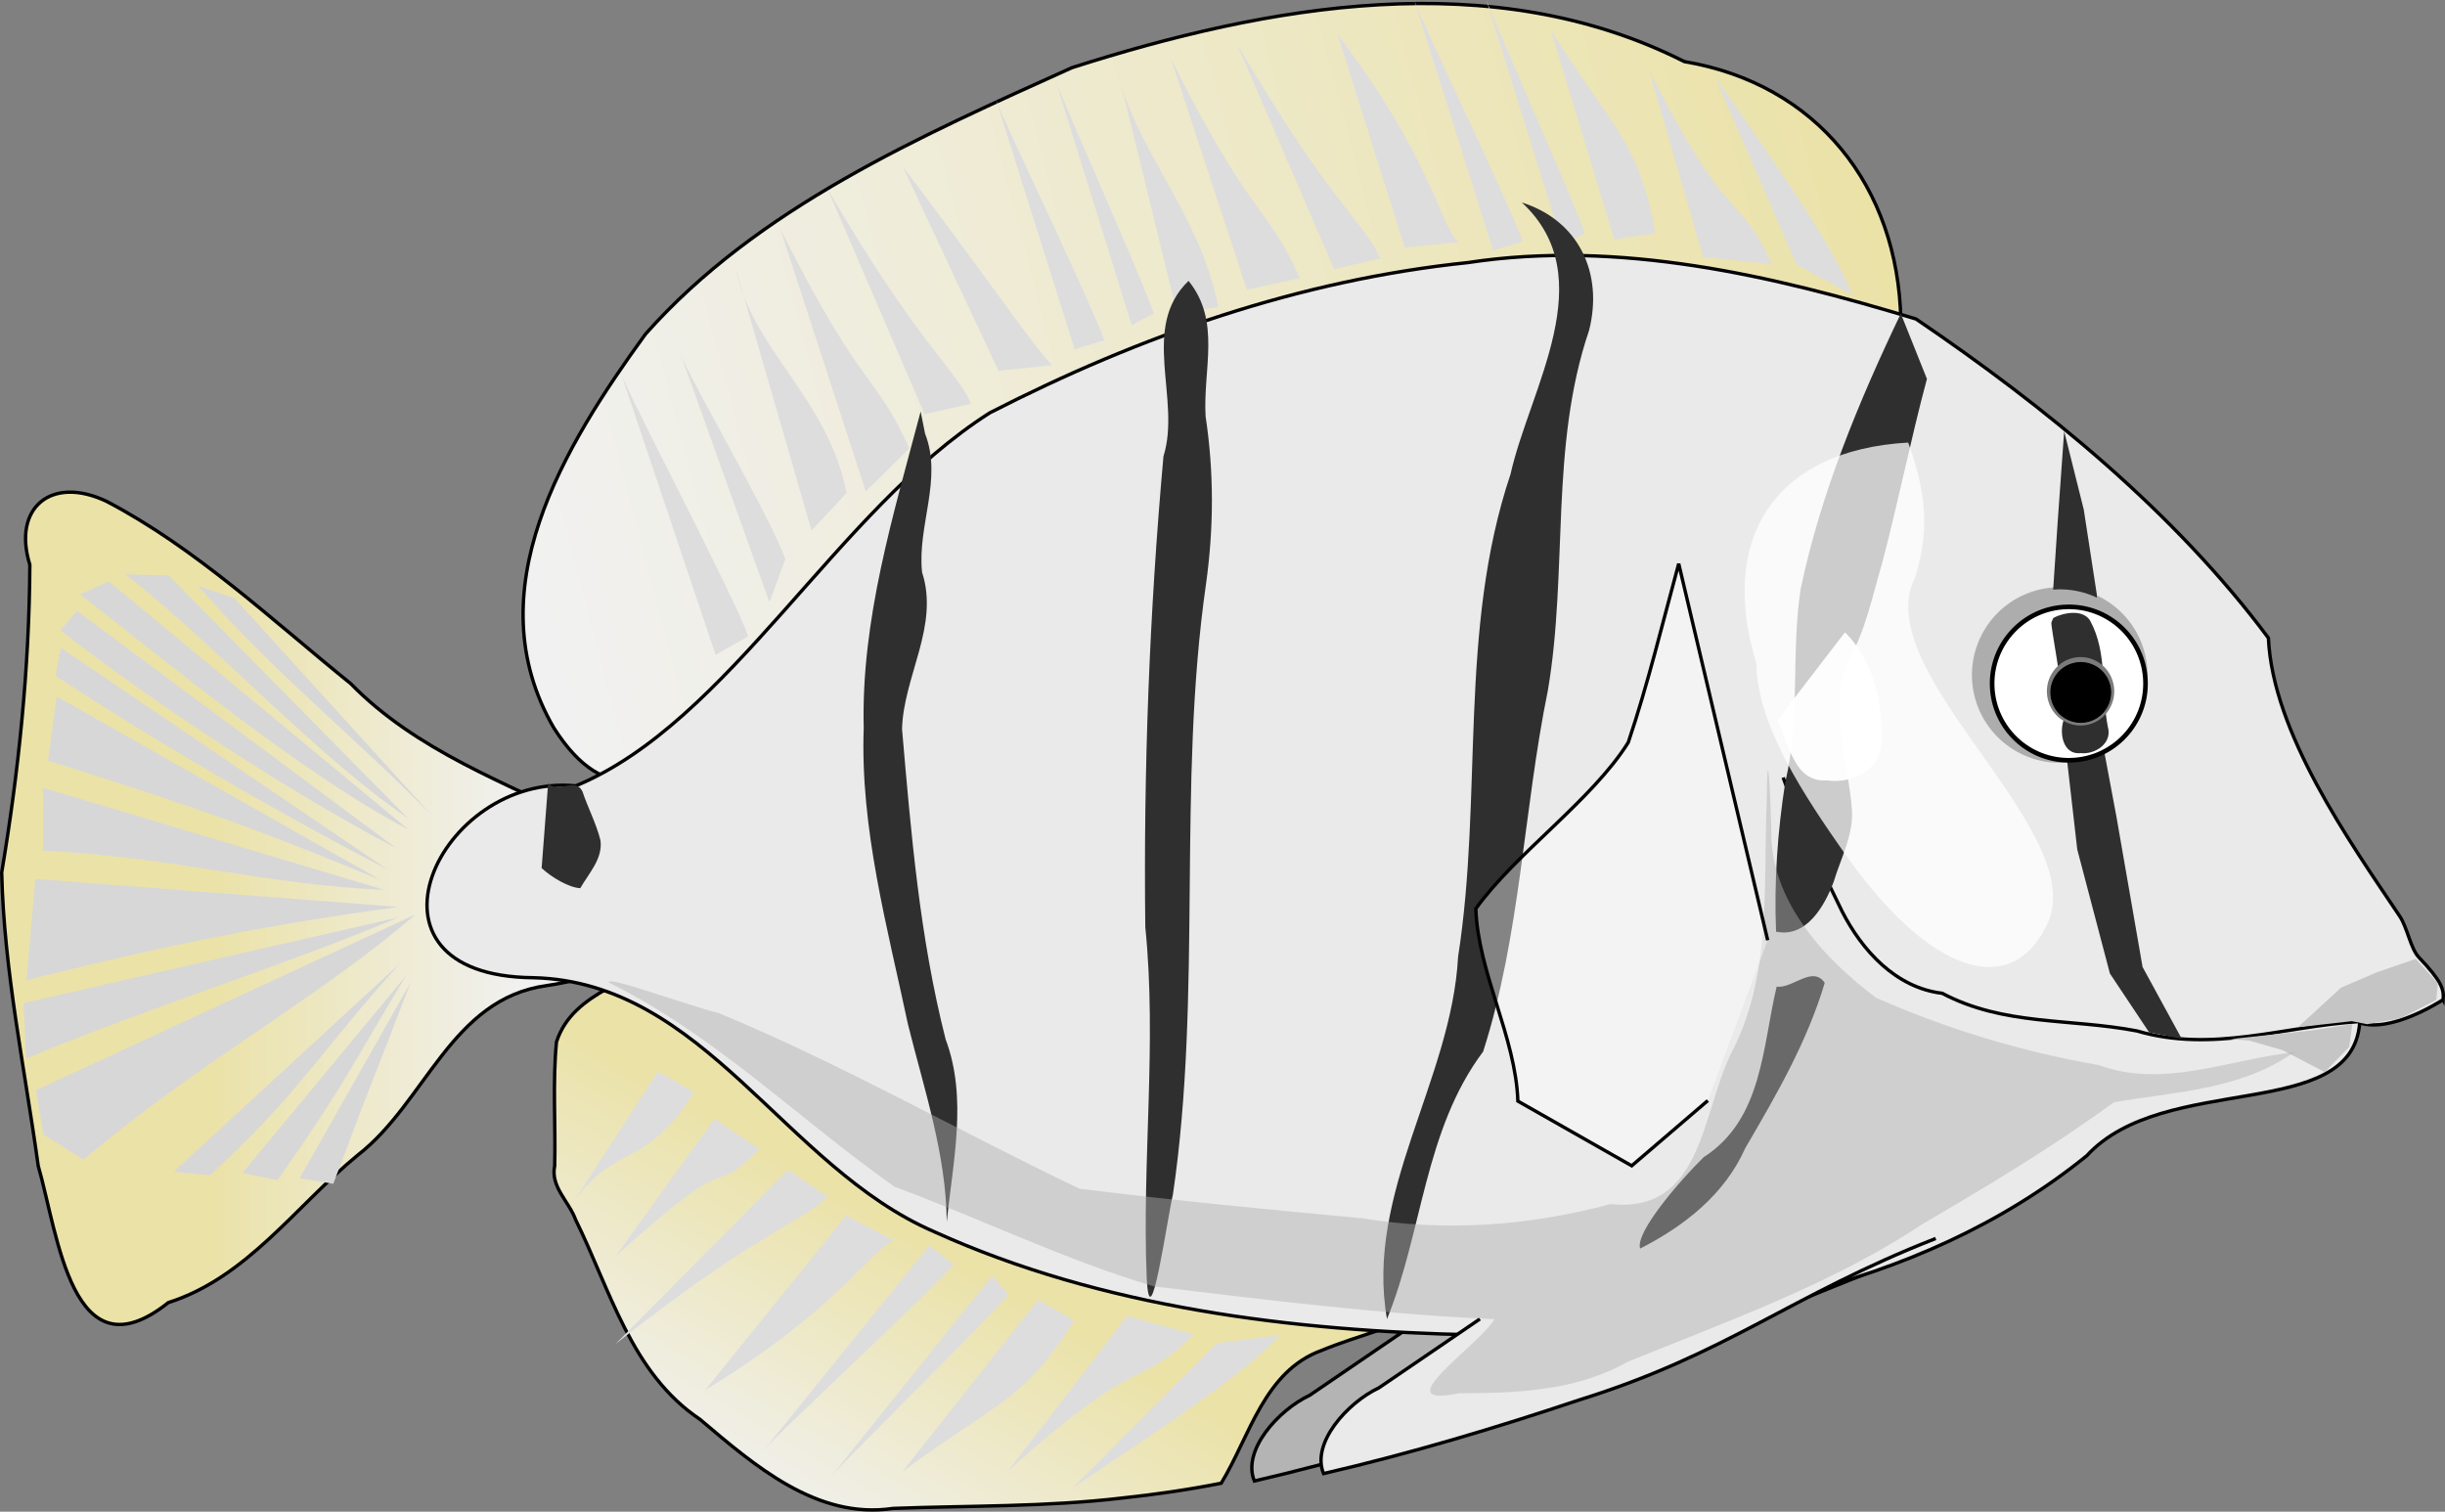 <?xml version="1.0" encoding="UTF-8" standalone="no"?>
<!-- Created with Inkscape (http://www.inkscape.org/) -->

<svg
   width="230.494mm"
   height="142.506mm"
   viewBox="0 0 230.494 142.506"
   version="1.1"
   id="svg6261"
   xml:space="preserve"
   xmlns:xlink="http://www.w3.org/1999/xlink"
   xmlns="http://www.w3.org/2000/svg"
   xmlns:svg="http://www.w3.org/2000/svg"><rect x="0" y="0" width="230.494" height="142.506" fill="#808080" stroke="none"/><defs
     id="defs6258"><linearGradient
       id="linearGradient117947"><stop
         style="stop-color:#eaeaea;stop-opacity:1;"
         offset="0.23"
         id="stop117943" /><stop
         style="stop-color:#eaeaea;stop-opacity:0.848;"
         offset="1"
         id="stop117945" /></linearGradient><linearGradient
       id="linearGradient108456"><stop
         style="stop-color:#ebe2a8;stop-opacity:1;"
         offset="0"
         id="stop108452" /><stop
         style="stop-color:#f1f1f1;stop-opacity:1;"
         offset="1"
         id="stop108454" /></linearGradient><linearGradient
       xlink:href="#linearGradient108456"
       id="linearGradient128281"
       gradientUnits="userSpaceOnUse"
       x1="346.301"
       y1="71.648"
       x2="247.439"
       y2="97.588"
       gradientTransform="matrix(1.28,0,0,1.28,-59.573,-24.155)" /><linearGradient
       xlink:href="#linearGradient108456"
       id="linearGradient128283"
       gradientUnits="userSpaceOnUse"
       x1="279.139"
       y1="149.464"
       x2="267.356"
       y2="169.383"
       gradientTransform="matrix(1.28,0,0,1.28,-59.573,-24.155)" /><linearGradient
       xlink:href="#linearGradient117947"
       id="linearGradient128285"
       gradientUnits="userSpaceOnUse"
       x1="173.711"
       y1="111.331"
       x2="83.181"
       y2="119.294"
       gradientTransform="matrix(1.28,0,0,1.28,-59.573,-24.155)" /><linearGradient
       xlink:href="#linearGradient108456"
       id="linearGradient128287"
       gradientUnits="userSpaceOnUse"
       x1="224.482"
       y1="123.062"
       x2="247.439"
       y2="123.064"
       gradientTransform="matrix(1.28,0,0,1.28,-59.573,-24.155)" /></defs><g
     id="layer1"
     transform="translate(-207.601,-48.234)"><path
       style="font-variation-settings:normal;opacity:1;vector-effect:none;fill:url(#linearGradient128287);fill-opacity:1;stroke:#000000;stroke-width:0.32;stroke-linecap:butt;stroke-linejoin:miter;stroke-miterlimit:4;stroke-dasharray:none;stroke-dashoffset:0;stroke-opacity:0.986;-inkscape-stroke:none;stop-color:#000000;stop-opacity:1"
       d="m 262.973,125.842 c -7.756,-3.827 -16.124,-6.838 -22.311,-13.162 -7.418,-5.993 -14.586,-12.773 -23.014,-17.182 -5.18,-2.465 -8.906,0.568 -7.234,5.975 -0.048,9.732 -1.045,19.432 -2.653,29.01 0.213,9.291 2.178,18.471 3.443,27.662 1.873,6.476 3.172,20.13 12.262,12.887 7.465,-2.378 12.036,-9.137 17.871,-13.912 6.416,-4.971 8.788,-14.735 17.801,-15.973 4.793,-0.691 12.091,-2.972 6.896,-8.757 -1.313,-2.057 -2.314,-4.243 -3.062,-6.547 z"
       id="path18814" /><path
       style="font-variation-settings:normal;opacity:1;fill:url(#linearGradient128281);fill-opacity:1;stroke:#000000;stroke-width:0.32;stroke-linecap:butt;stroke-linejoin:miter;stroke-miterlimit:4;stroke-dasharray:none;stroke-dashoffset:0;stroke-opacity:0.986;stop-color:#000000;stop-opacity:1"
       d="m 386.793,78.409 c -0.253,-12.586 -7.903,-22.267 -20.408,-24.369 -18.12,-9.159 -39.264,-5.323 -57.726,0.573 -14.334,6.473 -29.657,13.209 -40.219,25.132 -7.617,10.509 -16.111,24.204 -8.626,37.112 9.901,15.519 19.915,-9.906 30.392,-13.729 13.981,-11.05 31.424,-15.605 48.753,-18.01 14.787,-4.846 30.708,-2.173 45.629,-5.363 z"
       id="path18802" /><path
       style="font-variation-settings:normal;opacity:1;vector-effect:none;fill:#b4b4b4;fill-opacity:1;stroke:#000000;stroke-width:0.32;stroke-linecap:butt;stroke-linejoin:miter;stroke-miterlimit:4;stroke-dasharray:none;stroke-dashoffset:0;stroke-opacity:0.986;-inkscape-stroke:none;stop-color:#000000;stop-opacity:1"
       d="m 391.105,165.267 c -13.681,5.36 -27.152,11.283 -41.199,15.655 -7.911,2.656 -15.928,5.046 -24.052,6.929 -1.187,-2.869 2.237,-6.681 5.224,-8.089 3.171,-2.162 6.343,-4.324 9.514,-6.487 12.696,-2.094 25.542,-3 38.327,-4.352 4.062,-1.219 8.124,-2.437 12.186,-3.656 z"
       id="path18818" /><path
       style="font-variation-settings:normal;opacity:1;vector-effect:none;fill:url(#linearGradient128283);fill-opacity:1;stroke:#000000;stroke-width:0.32;stroke-linecap:butt;stroke-linejoin:miter;stroke-miterlimit:4;stroke-dasharray:none;stroke-dashoffset:0;stroke-opacity:0.986;-inkscape-stroke:none;stop-color:#000000;stop-opacity:1"
       d="m 270.981,137.546 c -3.31,3.349 -9.334,3.982 -10.921,8.921 -0.369,3.86 -0.07,7.781 -0.167,11.666 -0.415,1.987 1.344,3.346 1.973,5.087 3.261,6.61 5.242,14.475 11.722,18.815 5.089,4.31 11.021,9.483 18.209,8.397 7.169,-0.266 14.401,-0.129 21.554,-0.974 3.143,-0.333 6.275,-0.787 9.376,-1.399 2.69,-4.421 4.06,-10.563 9.459,-12.517 3.462,-1.43 7.223,-2.235 10.525,-4.05 1.442,-2.59 -4.394,-2.293 -5.992,-3.562 -11.982,-4.272 -24.203,-7.962 -35.943,-12.858 -9.931,-5.842 -19.863,-11.684 -29.794,-17.526 z"
       id="path18816" /><path
       style="font-variation-settings:normal;opacity:1;vector-effect:none;fill:url(#linearGradient128285);fill-opacity:1;stroke:#000000;stroke-width:0.32;stroke-linecap:butt;stroke-linejoin:miter;stroke-miterlimit:4;stroke-dasharray:none;stroke-dashoffset:0;stroke-opacity:0.986;-inkscape-stroke:none;stop-color:#000000;stop-opacity:1"
       d="m 437.922,142.474 c 0.079,-1.011 -0.154,-1.744 -2.297,-4 -0.774,-0.815 -1.079,-2.793 -1.792,-3.857 -4.745,-7.077 -11.972,-17.246 -12.386,-26.24 -8.849,-11.884 -21.046,-21.816 -33.218,-30.07 -13.522,-4.117 -28.053,-7.479 -42.234,-5.32 -15.888,1.651 -30.917,6.901 -45.073,14.16 -14.479,9.189 -24.518,29.141 -39.041,35.172 -12.881,-1.259 -21.878,17.93 -3.995,18.086 16.151,0.402 23.667,17.856 37.794,23.949 15.785,7.156 33.813,9.38 51.06,9.722 20.192,-0.819 41.402,-3.784 57.589,-16.895 7.323,-7.961 24.994,-3.04 25.726,-12.518 2.892,0.935 7.337,-1.854 7.867,-2.19 z"
       id="path18739" /><circle
       style="font-variation-settings:normal;display:inline;fill:#adadad;fill-opacity:1;stroke:none;stroke-width:0.499;stroke-linecap:butt;stroke-linejoin:miter;stroke-miterlimit:4;stroke-dasharray:none;stroke-dashoffset:0;stroke-opacity:1;stop-color:#000000"
       id="path1089-1-8-56-9-1-2-2-5"
       cx="366.543"
       cy="198.958"
       r="8.277"
       transform="rotate(-12.934)" /><path
       style="font-variation-settings:normal;opacity:1;vector-effect:none;fill:none;fill-opacity:0.637;stroke:#000000;stroke-width:0.32;stroke-linecap:butt;stroke-linejoin:miter;stroke-miterlimit:4;stroke-dasharray:none;stroke-dashoffset:0;stroke-opacity:0.986;-inkscape-stroke:none;stop-color:#000000;stop-opacity:1"
       d="m 429.961,144.541 c -7.188,0.469 -13.778,2.968 -20.919,0.878 -6.365,-1.206 -12.542,-0.475 -18.352,-3.549 -4.362,-0.515 -7.566,-4.039 -9.453,-7.761 -2.002,-4.114 -4.046,-8.244 -5.533,-12.578"
       id="path18829" /><path
       style="font-variation-settings:normal;opacity:1;vector-effect:none;fill:#2f2f2f;fill-opacity:1;stroke:none;stroke-width:0.199;stroke-linecap:butt;stroke-linejoin:miter;stroke-miterlimit:4;stroke-dasharray:none;stroke-dashoffset:0;stroke-opacity:1;-inkscape-stroke:none;stop-color:#000000;stop-opacity:1"
       d="m 402.193,88.881 -0.616,8.624 -0.616,9.24 2.464,21.561 3.08,11.704 3.696,5.544 3.08,0.616 -3.696,-6.776 -2.464,-14.168 -1.848,-9.856 V 104.281 l -1.232,-8.008 z"
       id="path18850" /><path
       style="font-variation-settings:normal;opacity:1;vector-effect:none;fill:#2f2f2f;fill-opacity:1;stroke:none;stroke-width:0.199;stroke-linecap:butt;stroke-linejoin:miter;stroke-miterlimit:4;stroke-dasharray:none;stroke-dashoffset:0;stroke-opacity:1;-inkscape-stroke:none;stop-color:#000000;stop-opacity:1"
       d="m 386.793,77.793 c -3.972,8.314 -7.542,16.916 -9.441,25.962 -0.921,6.03 -0.022,12.221 -1.447,18.196 -0.731,4.662 -1.068,9.395 -0.872,14.113 2.874,0.602 4.583,-2.446 5.432,-4.702 0.663,-2.221 1.887,-4.434 1.719,-6.792 -0.325,-4.637 -2.317,-9.495 -0.352,-14.02 1.639,-2.834 2.274,-6.115 3.201,-9.233 1.523,-5.759 2.675,-11.61 4.223,-17.363 -0.821,-2.053 -1.643,-4.107 -2.464,-6.16 z"
       id="path18862" /><g
       id="g50782-3-5-9-2-9-3"
       transform="matrix(2.079,0.552,-0.552,2.079,837.094,-93.542)"
       style="fill:#dddddd;fill-opacity:1"><path
         style="font-variation-settings:normal;display:inline;opacity:1;vector-effect:none;fill:#dddddd;fill-opacity:1;stroke:none;stroke-width:0.173;stroke-linecap:butt;stroke-linejoin:miter;stroke-miterlimit:4;stroke-dasharray:none;stroke-dashoffset:0;stroke-opacity:1;-inkscape-stroke:none;stop-color:#000000;stop-opacity:1"
         d="m -195.304,123.204 c 5.272,5.976 5.119,4.058 7.393,6.864 l -2.992,0.466 z"
         id="path7914-8-6-4-0-3-1-3-5-3-2-5-3-4-3-0" /><path
         style="font-variation-settings:normal;display:inline;opacity:1;vector-effect:none;fill:#dddddd;fill-opacity:1;stroke:none;stroke-width:0.173;stroke-linecap:butt;stroke-linejoin:miter;stroke-miterlimit:4;stroke-dasharray:none;stroke-dashoffset:0;stroke-opacity:1;-inkscape-stroke:none;stop-color:#000000;stop-opacity:1"
         d="m -192.409,122.785 c 6.387,5.363 7.257,6.405 8.255,7.677 l -2.707,-0.654 z"
         id="path7914-8-6-4-0-3-1-3-5-3-2-5-0-2-7-7-6" /><path
         style="font-variation-settings:normal;display:inline;opacity:1;vector-effect:none;fill:#dddddd;fill-opacity:1;stroke:none;stroke-width:0.173;stroke-linecap:butt;stroke-linejoin:miter;stroke-miterlimit:4;stroke-dasharray:none;stroke-dashoffset:0;stroke-opacity:1;-inkscape-stroke:none;stop-color:#000000;stop-opacity:1"
         d="m -199.905,122.636 c 3.793,3.537 4.917,3.646 6.723,7.437 l -1.681,0.716 z"
         id="path7914-8-6-4-0-3-1-3-5-4-8-4-6-6-50-1-3" /><path
         style="font-variation-settings:normal;display:inline;opacity:1;vector-effect:none;fill:#dddddd;fill-opacity:1;stroke:none;stroke-width:0.173;stroke-linecap:butt;stroke-linejoin:miter;stroke-miterlimit:4;stroke-dasharray:none;stroke-dashoffset:0;stroke-opacity:1;-inkscape-stroke:none;stop-color:#000000;stop-opacity:1"
         d="m -202.986,122.066 c 0.628,0.923 5.661,7.136 6.816,8.799 l -0.812,0.748 z"
         id="path7914-8-6-4-0-3-1-3-5-4-7-18-6-0-8-9-0-44-2-4" /><path
         style="font-variation-settings:normal;display:inline;opacity:1;vector-effect:none;fill:#dddddd;fill-opacity:1;stroke:none;stroke-width:0.173;stroke-linecap:butt;stroke-linejoin:miter;stroke-miterlimit:4;stroke-dasharray:none;stroke-dashoffset:0;stroke-opacity:1;-inkscape-stroke:none;stop-color:#000000;stop-opacity:1"
         d="m -206.022,122.916 c 0.628,0.923 6.151,7.326 7.306,8.989 l -1.152,0.715 z"
         id="path7914-8-6-4-0-3-1-3-5-4-7-18-7-8-0-5-27-6-8" /></g><path
       style="font-variation-settings:normal;opacity:1;vector-effect:none;fill:#2f2f2f;fill-opacity:1;stroke:none;stroke-width:0.199;stroke-linecap:butt;stroke-linejoin:miter;stroke-miterlimit:4;stroke-dasharray:none;stroke-dashoffset:0;stroke-opacity:1;-inkscape-stroke:none;stop-color:#000000;stop-opacity:1"
       d="m 351.064,67.32 c 7.632,7.056 0.743,17.531 -1.063,25.615 -4.942,14.708 -2.579,30.363 -4.943,45.489 -0.628,11.679 -8.804,22.286 -6.702,34.153 3.363,-8.214 3.503,-17.797 9.062,-25.207 3.531,-10.994 3.794,-22.747 6.101,-34.035 1.924,-11.306 0.157,-22.976 3.888,-33.958 1.359,-5.369 -0.951,-10.353 -6.345,-12.057 z"
       id="path18864" /><g
       id="g50782-3-5-9-2"
       transform="matrix(2.079,0.552,-0.552,2.079,797.648,-84.228)"
       style="fill:#dddddd;fill-opacity:1"><path
         style="font-variation-settings:normal;display:inline;opacity:1;vector-effect:none;fill:#dddddd;fill-opacity:1;stroke:none;stroke-width:0.173;stroke-linecap:butt;stroke-linejoin:miter;stroke-miterlimit:4;stroke-dasharray:none;stroke-dashoffset:0;stroke-opacity:1;-inkscape-stroke:none;stop-color:#000000;stop-opacity:1"
         d="m -199.072,119.215 c 5.272,5.976 5.668,5.053 7.942,7.858 l -2.115,1.089 z"
         id="path7914-8-6-4-0-3-1-3-5-3-2-5-3-4" /><path
         style="font-variation-settings:normal;display:inline;opacity:1;vector-effect:none;fill:#dddddd;fill-opacity:1;stroke:none;stroke-width:0.173;stroke-linecap:butt;stroke-linejoin:miter;stroke-miterlimit:4;stroke-dasharray:none;stroke-dashoffset:0;stroke-opacity:1;-inkscape-stroke:none;stop-color:#000000;stop-opacity:1"
         d="m -196.424,117.863 c 5.588,5.575 7.488,6.201 8.486,7.473 l -1.848,0.971 z"
         id="path7914-8-6-4-0-3-1-3-5-3-2-5-0-2-7" /><path
         style="font-variation-settings:normal;display:inline;fill:#dddddd;fill-opacity:1;stroke:none;stroke-width:0.173;stroke-linecap:butt;stroke-linejoin:miter;stroke-miterlimit:4;stroke-dasharray:none;stroke-dashoffset:0;stroke-opacity:1;stop-color:#000000"
         d="m -192.292,116.306 c 5.5,4.303 6.361,6.792 7.467,7.46 l -2.208,0.836 z"
         id="path7914-8-6-4-0-3-1-3-5-3-2-5-0-1-6-9" /><path
         style="font-variation-settings:normal;display:inline;opacity:1;vector-effect:none;fill:#dddddd;fill-opacity:1;stroke:none;stroke-width:0.173;stroke-linecap:butt;stroke-linejoin:miter;stroke-miterlimit:4;stroke-dasharray:none;stroke-dashoffset:0;stroke-opacity:1;-inkscape-stroke:none;stop-color:#000000;stop-opacity:1"
         d="m -201.277,120.149 c 1.583,3.268 5.208,5.28 7.014,9.07 l -1.681,0.716 z"
         id="path7914-8-6-4-0-3-1-3-5-4-8-4-6-6-50" /><path
         style="font-variation-settings:normal;display:inline;opacity:1;vector-effect:none;fill:#dddddd;fill-opacity:1;stroke:none;stroke-width:0.173;stroke-linecap:butt;stroke-linejoin:miter;stroke-miterlimit:4;stroke-dasharray:none;stroke-dashoffset:0;stroke-opacity:1;-inkscape-stroke:none;stop-color:#000000;stop-opacity:1"
         d="m -203.73,121.408 c 0.628,0.923 5.661,7.136 6.816,8.799 l -0.812,0.748 z"
         id="path7914-8-6-4-0-3-1-3-5-4-7-18-6-0-8-9-0-44" /><path
         style="font-variation-settings:normal;display:inline;opacity:1;vector-effect:none;fill:#dddddd;fill-opacity:1;stroke:none;stroke-width:0.173;stroke-linecap:butt;stroke-linejoin:miter;stroke-miterlimit:4;stroke-dasharray:none;stroke-dashoffset:0;stroke-opacity:1;-inkscape-stroke:none;stop-color:#000000;stop-opacity:1"
         d="m -206.022,122.916 c 0.628,0.923 6.151,7.326 7.306,8.989 l -1.152,0.715 z"
         id="path7914-8-6-4-0-3-1-3-5-4-7-18-7-8-0-5-27" /></g><g
       id="g50782-3-5-9-2-9"
       transform="matrix(2.079,0.552,-0.552,2.079,759.348,-73.214)"
       style="fill:#dddddd;fill-opacity:1"><path
         style="font-variation-settings:normal;display:inline;opacity:1;vector-effect:none;fill:#dddddd;fill-opacity:1;stroke:none;stroke-width:0.173;stroke-linecap:butt;stroke-linejoin:miter;stroke-miterlimit:4;stroke-dasharray:none;stroke-dashoffset:0;stroke-opacity:1;-inkscape-stroke:none;stop-color:#000000;stop-opacity:1"
         d="m -197.805,121.302 c 5.272,5.976 5.668,5.053 7.942,7.858 l -1.362,2.314 z"
         id="path7914-8-6-4-0-3-1-3-5-3-2-5-3-4-3" /><path
         style="font-variation-settings:normal;display:inline;opacity:1;vector-effect:none;fill:#dddddd;fill-opacity:1;stroke:none;stroke-width:0.173;stroke-linecap:butt;stroke-linejoin:miter;stroke-miterlimit:4;stroke-dasharray:none;stroke-dashoffset:0;stroke-opacity:1;-inkscape-stroke:none;stop-color:#000000;stop-opacity:1"
         d="m -196.239,119.097 c 5.588,5.575 7.488,6.201 8.486,7.473 l -1.848,0.971 z"
         id="path7914-8-6-4-0-3-1-3-5-3-2-5-0-2-7-7" /><path
         style="font-variation-settings:normal;display:inline;fill:#dddddd;fill-opacity:1;stroke:none;stroke-width:0.173;stroke-linecap:butt;stroke-linejoin:miter;stroke-miterlimit:4;stroke-dasharray:none;stroke-dashoffset:0;stroke-opacity:1;stop-color:#000000"
         d="m -193.314,117.29 c 5.5,4.303 7.453,6.074 8.559,6.742 l -2.208,0.836 z"
         id="path7914-8-6-4-0-3-1-3-5-3-2-5-0-1-6-9-0" /><path
         style="font-variation-settings:normal;display:inline;opacity:1;vector-effect:none;fill:#dddddd;fill-opacity:1;stroke:none;stroke-width:0.173;stroke-linecap:butt;stroke-linejoin:miter;stroke-miterlimit:4;stroke-dasharray:none;stroke-dashoffset:0;stroke-opacity:1;-inkscape-stroke:none;stop-color:#000000;stop-opacity:1"
         d="m -199.258,123.462 c 1.583,3.268 5.43,4.508 7.236,8.298 l -1.061,1.977 z"
         id="path7914-8-6-4-0-3-1-3-5-4-8-4-6-6-50-1" /><path
         style="font-variation-settings:normal;display:inline;opacity:1;vector-effect:none;fill:#dddddd;fill-opacity:1;stroke:none;stroke-width:0.173;stroke-linecap:butt;stroke-linejoin:miter;stroke-miterlimit:4;stroke-dasharray:none;stroke-dashoffset:0;stroke-opacity:1;-inkscape-stroke:none;stop-color:#000000;stop-opacity:1"
         d="m -200.631,127.713 c 0.628,0.923 5.609,5.867 6.764,7.529 l -0.193,2.009 z"
         id="path7914-8-6-4-0-3-1-3-5-4-7-18-6-0-8-9-0-44-2" /><path
         style="font-variation-settings:normal;display:inline;opacity:1;vector-effect:none;fill:#dddddd;fill-opacity:1;stroke:none;stroke-width:0.173;stroke-linecap:butt;stroke-linejoin:miter;stroke-miterlimit:4;stroke-dasharray:none;stroke-dashoffset:0;stroke-opacity:1;-inkscape-stroke:none;stop-color:#000000;stop-opacity:1"
         d="m -202.923,129.221 c 0.628,0.923 7.198,8.047 8.352,9.709 l -1.179,1.15 z"
         id="path7914-8-6-4-0-3-1-3-5-4-7-18-7-8-0-5-27-6" /></g><path
       style="font-variation-settings:normal;opacity:1;vector-effect:none;fill:#2f2f2f;fill-opacity:1;stroke:none;stroke-width:0.199;stroke-linecap:butt;stroke-linejoin:miter;stroke-miterlimit:4;stroke-dasharray:none;stroke-dashoffset:0;stroke-opacity:1;-inkscape-stroke:none;stop-color:#000000;stop-opacity:1"
       d="m 319.647,74.712 c -4.594,4.421 -0.673,11.153 -2.365,16.542 -1.327,14.735 -1.885,29.566 -1.713,44.362 1.116,11.02 -0.328,22.088 0.135,33.099 0.304,6.163 1.926,-5.612 2.472,-7.883 2.796,-19.052 0.383,-38.443 3.113,-57.517 0.744,-5.286 0.761,-10.571 -0.034,-15.827 -0.265,-4.429 1.482,-8.965 -1.609,-12.775 z"
       id="path18866" /><path
       style="font-variation-settings:normal;opacity:1;vector-effect:none;fill:#2f2f2f;fill-opacity:1;stroke:none;stroke-width:0.199;stroke-linecap:butt;stroke-linejoin:miter;stroke-miterlimit:4;stroke-dasharray:none;stroke-dashoffset:0;stroke-opacity:1;-inkscape-stroke:none;stop-color:#000000;stop-opacity:1"
       d="m 294.39,87.033 c -2.578,9.764 -5.621,19.615 -5.365,29.825 -0.342,9.486 2.221,18.734 4.169,27.933 1.526,6.135 3.598,12.242 3.661,18.628 0.57,-5.703 1.977,-11.644 -0.11,-17.217 -2.437,-9.568 -3.263,-19.447 -4.108,-29.247 0.145,-4.99 3.533,-9.714 1.89,-14.769 -0.474,-4.368 1.958,-8.79 0.282,-13.07 -0.139,-0.695 -0.278,-1.389 -0.417,-2.084 z"
       id="path18868" /><path
       style="font-variation-settings:normal;opacity:1;vector-effect:none;fill:#2f2f2f;fill-opacity:1;stroke:none;stroke-width:0.199;stroke-linecap:butt;stroke-linejoin:miter;stroke-miterlimit:4;stroke-dasharray:none;stroke-dashoffset:0;stroke-opacity:1;-inkscape-stroke:none;stop-color:#000000;stop-opacity:1"
       d="m 375.089,141.242 c -1.362,5.724 -1.32,12.51 -6.882,16.081 -2.203,2.167 -6.479,7.086 -5.989,8.614 4.149,-2.108 7.977,-5.105 9.905,-9.457 2.914,-4.975 5.84,-10.028 7.497,-15.585 -1.132,-1.701 -3.083,0.585 -4.532,0.347 z"
       id="path18870" /><path
       style="font-variation-settings:normal;opacity:1;vector-effect:none;fill:#2f2f2f;fill-opacity:1;stroke:none;stroke-width:0.199;stroke-linecap:butt;stroke-linejoin:miter;stroke-miterlimit:4;stroke-dasharray:none;stroke-dashoffset:0;stroke-opacity:1;-inkscape-stroke:none;stop-color:#000000;stop-opacity:1"
       d="m 259.277,122.059 c -0.205,2.669 -0.411,5.339 -0.616,8.008 0.946,0.89 2.594,1.852 3.644,1.896 0.801,-1.405 2.151,-2.79 1.9,-4.527 -0.401,-1.583 -1.178,-3.046 -1.697,-4.592 -0.667,-1.393 -2.362,0.269 -3.232,-0.786 z"
       id="path18903" /><circle
       style="font-variation-settings:normal;display:inline;fill:#adadad;fill-opacity:1;stroke:none;stroke-width:0.485;stroke-linecap:butt;stroke-linejoin:miter;stroke-miterlimit:4;stroke-dasharray:none;stroke-dashoffset:0;stroke-opacity:1;stop-color:#000000"
       id="path1089-1-8-56-9-1-2-2-5-7-6"
       cx="366.585"
       cy="198.948"
       r="8.054"
       transform="rotate(-12.934)" /><circle
       style="font-variation-settings:normal;display:inline;fill:#ffffff;fill-opacity:1;stroke:#000000;stroke-width:0.436;stroke-linecap:butt;stroke-linejoin:miter;stroke-miterlimit:4;stroke-dasharray:none;stroke-dashoffset:0;stroke-opacity:1;stop-color:#000000"
       id="path1089-2-1-3-1-0-7-4-1-7"
       cx="398.879"
       cy="125.314"
       r="7.231"
       transform="rotate(-1.807)" /><path
       style="font-variation-settings:normal;fill:#2f2f2f;fill-opacity:1;stroke:none;stroke-width:0.124;stroke-linecap:butt;stroke-linejoin:miter;stroke-miterlimit:4;stroke-dasharray:none;stroke-dashoffset:0;stroke-opacity:1;stop-color:#000000"
       d="m 400.994,106.897 c -0.114,0.267 1.111,6.111 1.154,9.21 -0.435,1.23 -0.079,3.306 1.609,3.126 1.356,0.142 2.976,-0.921 2.564,-2.432 -0.676,-3.334 0.009,-6.977 -1.689,-10.072 -0.888,-1.389 -3.405,-0.376 -3.481,-0.2 z"
       id="path124399-7" /><ellipse
       style="font-variation-settings:normal;display:inline;fill:#7b7b7b;fill-opacity:1;stroke:none;stroke-width:0.11px;stroke-linecap:butt;stroke-linejoin:miter;stroke-miterlimit:4;stroke-dasharray:none;stroke-dashoffset:0;stroke-opacity:1;stop-color:#000000"
       id="path1089-7-0-0-8-0-2-5-4-8-6-2"
       cx="368.848"
       cy="202.187"
       transform="matrix(0.974,-0.227,0.22,0.975,0,0)"
       rx="3.179"
       ry="3.226" /><circle
       style="font-variation-settings:normal;display:inline;fill:#000000;fill-opacity:1;stroke:#000000;stroke-width:0.097px;stroke-linecap:butt;stroke-linejoin:miter;stroke-miterlimit:4;stroke-dasharray:none;stroke-dashoffset:0;stroke-opacity:1;stop-color:#000000"
       id="path1089-7-0-0-8-0-2-5-4-8-4"
       cx="368.106"
       cy="201.004"
       r="2.818"
       transform="rotate(-12.934)" /><path
       style="font-variation-settings:normal;opacity:1;vector-effect:none;fill:#c5c5c5;fill-opacity:1;stroke:none;stroke-width:0.073;stroke-linecap:butt;stroke-linejoin:miter;stroke-miterlimit:4;stroke-dasharray:none;stroke-dashoffset:0;stroke-opacity:1;-inkscape-stroke:none;stop-color:#000000;stop-opacity:1"
       d="m 435.332,138.628 -3.711,1.285 -3.334,1.433 -4.059,3.727 5.074,-0.573 1.45,0.287 3.189,-0.573 3.334,-1.72 0.145,-1.577 z"
       id="path134156-7" /><path
       style="font-variation-settings:normal;opacity:1;vector-effect:none;fill:#c5c5c5;fill-opacity:1;stroke:none;stroke-width:0.075;stroke-linecap:butt;stroke-linejoin:miter;stroke-miterlimit:4;stroke-dasharray:none;stroke-dashoffset:0;stroke-opacity:1;-inkscape-stroke:none;stop-color:#000000;stop-opacity:1"
       d="m 426.763,149.299 -4.001,-2.075 -3.112,-0.889 -1.778,-0.148 7.631,-0.815 3.853,-0.593 -0.296,2.149 z"
       id="path134168-9" /><path
       style="font-variation-settings:normal;vector-effect:none;fill:#eaeaea;fill-opacity:1;stroke:#000000;stroke-width:0.32;stroke-linecap:butt;stroke-linejoin:miter;stroke-miterlimit:4;stroke-dasharray:none;stroke-dashoffset:0;stroke-opacity:0.986;-inkscape-stroke:none;stop-color:#000000"
       d="m 390.083,164.986 c -13.681,5.36 -19.608,10.864 -33.655,15.236 -7.911,2.656 -15.928,5.046 -24.052,6.929 -1.187,-2.869 2.237,-6.681 5.224,-8.089 3.171,-2.162 6.343,-4.324 9.514,-6.487"
       id="path18818-6" /><path
       style="font-variation-settings:normal;opacity:1;vector-effect:none;fill:#afafaf;fill-opacity:0.451;stroke:none;stroke-width:0.184;stroke-linecap:butt;stroke-linejoin:miter;stroke-miterlimit:4;stroke-dasharray:none;stroke-dashoffset:0;stroke-opacity:1;-inkscape-stroke:none;stop-color:#000000;stop-opacity:1"
       d="m 424.065,147.404 c -6.198,0.642 -12.475,3.503 -18.621,1.233 -7.231,-1.259 -14.301,-3.389 -20.976,-6.341 -4.971,-3.71 -10.04,-9.253 -9.881,-15.84 -0.069,-3.03 -0.369,-9.359 -0.439,-2.589 -0.332,8.069 0.522,16.435 -3.428,23.811 -2.766,5.883 -2.738,14.947 -11.282,14.065 -7.649,2.051 -15.562,2.627 -23.386,1.343 -8.906,-0.829 -17.811,-1.686 -26.688,-2.794 -11.367,-5.415 -22.355,-11.732 -33.978,-16.543 -2.883,-0.707 -10.938,-3.682 -10.359,-2.87 9.988,4.934 17.883,12.875 26.901,19.227 8.176,3.035 16.109,6.928 24.448,9.395 10.677,1.291 21.365,2.617 32.116,3.095 -1.539,2.542 -10.477,8.443 -3.331,6.981 5.449,-0.014 10.986,-0.207 15.85,-2.948 9.499,-3.877 19.253,-7.312 27.857,-13.019 6.142,-3.593 12.26,-7.257 18.007,-11.463 5.649,-0.977 11.623,-1.155 16.563,-4.429 z"
       id="path134135" /><path
       style="font-variation-settings:normal;display:inline;opacity:1;vector-effect:none;fill:#d7d7d7;fill-opacity:1;stroke:none;stroke-width:0.373;stroke-linecap:butt;stroke-linejoin:miter;stroke-miterlimit:4;stroke-dasharray:none;stroke-dashoffset:0;stroke-opacity:1;-inkscape-stroke:none;stop-color:#000000;stop-opacity:1"
       d="m 243.511,131.209 c -10.569,-4.34 -15.744,-6.362 -31.382,-11.271 l 0.814,-6.047 z"
       id="path7914-8-6-4-6-5-1-6-3" /><path
       style="font-variation-settings:normal;display:inline;opacity:1;vector-effect:none;fill:#d7d7d7;fill-opacity:1;stroke:none;stroke-width:0.373;stroke-linecap:butt;stroke-linejoin:miter;stroke-miterlimit:4;stroke-dasharray:none;stroke-dashoffset:0;stroke-opacity:1;-inkscape-stroke:none;stop-color:#000000;stop-opacity:1"
       d="m 243.812,132.117 c -11.027,-0.437 -19.413,-3.045 -32.161,-3.691 l 0.015,-5.926 z"
       id="path7914-8-6-4-0-3-1-3-9-3" /><path
       style="font-variation-settings:normal;display:inline;opacity:1;vector-effect:none;fill:#d7d7d7;fill-opacity:1;stroke:none;stroke-width:0.373;stroke-linecap:butt;stroke-linejoin:miter;stroke-miterlimit:4;stroke-dasharray:none;stroke-dashoffset:0;stroke-opacity:1;-inkscape-stroke:none;stop-color:#000000;stop-opacity:1"
       d="m 245.15,134.72 c -10.539,4.477 -22.858,8.242 -35.075,13.284 l -0.249,-5.208 z"
       id="path7914-8-6-4-9-2-9-6-5-63" /><path
       style="font-variation-settings:normal;display:inline;opacity:1;vector-effect:none;fill:#d7d7d7;fill-opacity:1;stroke:none;stroke-width:0.373;stroke-linecap:butt;stroke-linejoin:miter;stroke-miterlimit:4;stroke-dasharray:none;stroke-dashoffset:0;stroke-opacity:1;-inkscape-stroke:none;stop-color:#000000;stop-opacity:1"
       d="m 246.766,134.439 c -9.336,8.069 -20.434,13.904 -31.284,23.115 l -3.777,-2.356 -0.722,-4.185 z"
       id="path7914-8-6-4-0-8-8-2-3-9-3" /><path
       style="font-variation-settings:normal;display:inline;opacity:1;vector-effect:none;fill:#d7d7d7;fill-opacity:1;stroke:none;stroke-width:0.373;stroke-linecap:butt;stroke-linejoin:miter;stroke-miterlimit:4;stroke-dasharray:none;stroke-dashoffset:0;stroke-opacity:1;-inkscape-stroke:none;stop-color:#000000;stop-opacity:1"
       d="m 245.177,133.731 c -11.531,1.564 -21.354,3.442 -35.086,6.913 l 0.842,-9.553 z"
       id="path7914-8-6-4-0-2-4-3-0-8-4" /><path
       style="font-variation-settings:normal;display:inline;opacity:1;vector-effect:none;fill:#d7d7d7;fill-opacity:1;stroke:none;stroke-width:0.373;stroke-linecap:butt;stroke-linejoin:miter;stroke-miterlimit:4;stroke-dasharray:none;stroke-dashoffset:0;stroke-opacity:1;-inkscape-stroke:none;stop-color:#000000;stop-opacity:1"
       d="m 246.079,125.393 c -8.618,-5.867 -18.287,-16.481 -26.647,-23.016 l 4.057,0.097 z"
       id="path7914-8-6-5-0-8-3-3-7-4" /><path
       style="font-variation-settings:normal;display:inline;opacity:1;vector-effect:none;fill:#d7d7d7;fill-opacity:1;stroke:none;stroke-width:0.373;stroke-linecap:butt;stroke-linejoin:miter;stroke-miterlimit:4;stroke-dasharray:none;stroke-dashoffset:0;stroke-opacity:1;-inkscape-stroke:none;stop-color:#000000;stop-opacity:1"
       d="m 246.118,126.446 c -9.642,-5.003 -22.029,-15.195 -30.968,-22.182 l 2.727,-1.214 z"
       id="path7914-8-6-5-0-7-9-9-6-5-8" /><path
       style="font-variation-settings:normal;display:inline;opacity:1;vector-effect:none;fill:#d7d7d7;fill-opacity:1;stroke:none;stroke-width:0.373;stroke-linecap:butt;stroke-linejoin:miter;stroke-miterlimit:4;stroke-dasharray:none;stroke-dashoffset:0;stroke-opacity:1;-inkscape-stroke:none;stop-color:#000000;stop-opacity:1"
       d="m 244.968,128.197 c -9.642,-5.003 -22.735,-13.563 -31.674,-20.551 l 1.552,-1.833 z"
       id="path7914-8-6-5-0-7-6-0-1-1-5-6" /><path
       style="font-variation-settings:normal;display:inline;opacity:1;vector-effect:none;fill:#d7d7d7;fill-opacity:1;stroke:none;stroke-width:0.373;stroke-linecap:butt;stroke-linejoin:miter;stroke-miterlimit:4;stroke-dasharray:none;stroke-dashoffset:0;stroke-opacity:1;-inkscape-stroke:none;stop-color:#000000;stop-opacity:1"
       d="m 244.176,130.232 c -9.642,-5.003 -21.124,-11.569 -31.333,-18.291 l 0.497,-2.637 z"
       id="path7914-8-6-5-0-7-6-8-0-5-7-1-2" /><path
       style="font-variation-settings:normal;display:inline;opacity:1;vector-effect:none;fill:#d7d7d7;fill-opacity:1;stroke:none;stroke-width:0.373;stroke-linecap:butt;stroke-linejoin:miter;stroke-miterlimit:4;stroke-dasharray:none;stroke-dashoffset:0;stroke-opacity:1;-inkscape-stroke:none;stop-color:#000000;stop-opacity:1"
       d="m 248.292,125.084 c -7.744,-7.835 -14.635,-13.201 -22.04,-21.633 l 3.46,1.187 z"
       id="path7914-8-6-5-1-2-1-9-7" /><path
       style="font-variation-settings:normal;display:inline;opacity:1;vector-effect:none;fill:#d7d7d7;fill-opacity:1;stroke:none;stroke-width:0.373;stroke-linecap:butt;stroke-linejoin:miter;stroke-miterlimit:4;stroke-dasharray:none;stroke-dashoffset:0;stroke-opacity:1;-inkscape-stroke:none;stop-color:#000000;stop-opacity:1"
       d="m 245.382,138.977 c -7.177,7.867 -9.59,12.381 -17.973,20.05 l -3.426,-0.328 z"
       id="path7914-8-0-9-2-4-9-2-6-2-9-8-88-4-3-3-4" /><path
       style="font-variation-settings:normal;display:inline;opacity:1;vector-effect:none;fill:#d7d7d7;fill-opacity:1;stroke:none;stroke-width:0.373;stroke-linecap:butt;stroke-linejoin:miter;stroke-miterlimit:4;stroke-dasharray:none;stroke-dashoffset:0;stroke-opacity:1;-inkscape-stroke:none;stop-color:#000000;stop-opacity:1"
       d="m 245.877,140.217 c -5.108,8.423 -5.705,10.173 -12.114,19.283 l -3.312,-0.688 z"
       id="path7914-8-0-9-2-4-9-2-6-2-9-8-8-72-0-8-4-4" /><path
       style="font-variation-settings:normal;display:inline;opacity:1;vector-effect:none;fill:#d7d7d7;fill-opacity:1;stroke:none;stroke-width:0.373;stroke-linecap:butt;stroke-linejoin:miter;stroke-miterlimit:4;stroke-dasharray:none;stroke-dashoffset:0;stroke-opacity:1;-inkscape-stroke:none;stop-color:#000000;stop-opacity:1"
       d="m 246.286,140.892 c -3.772,9.91 -3.339,8.424 -7.263,18.939 l -3.178,-0.522 z"
       id="path7914-8-0-9-2-4-9-2-6-2-9-8-8-7-4-9-8-9-39" /><path
       style="font-variation-settings:normal;opacity:1;vector-effect:none;fill:#ffffff;fill-opacity:0.407;stroke:#000000;stroke-width:0.32;stroke-linecap:butt;stroke-linejoin:miter;stroke-miterlimit:4;stroke-dasharray:none;stroke-dashoffset:0;stroke-opacity:0.986;-inkscape-stroke:none;stop-color:#000000;stop-opacity:1"
       d="m 374.243,136.872 -8.387,-35.495 c -1.536,5.628 -2.893,11.319 -4.758,16.849 -3.381,5.417 -10.653,10.482 -14.369,15.671 0.204,6.047 3.761,12.093 3.965,18.14 3.577,2.032 7.154,4.064 10.731,6.096 l 7.176,-6.147"
       id="path9836-3" /><g
       id="g50782-3-5-9-2-9-3-4"
       transform="matrix(2.137,0.246,0.246,-2.137,689.709,498.209)"
       style="fill:#dddddd;fill-opacity:1"><path
         style="font-variation-settings:normal;display:inline;opacity:1;vector-effect:none;fill:#dddddd;fill-opacity:1;stroke:none;stroke-width:0.173;stroke-linecap:butt;stroke-linejoin:miter;stroke-miterlimit:4;stroke-dasharray:none;stroke-dashoffset:0;stroke-opacity:1;-inkscape-stroke:none;stop-color:#000000;stop-opacity:1"
         d="m -195.304,123.204 c 5.272,5.976 5.119,4.058 7.393,6.864 l -2.992,0.466 z"
         id="path7914-8-6-4-0-3-1-3-5-3-2-5-3-4-3-0-2" /><path
         style="font-variation-settings:normal;display:inline;opacity:1;vector-effect:none;fill:#dddddd;fill-opacity:1;stroke:none;stroke-width:0.173;stroke-linecap:butt;stroke-linejoin:miter;stroke-miterlimit:4;stroke-dasharray:none;stroke-dashoffset:0;stroke-opacity:1;-inkscape-stroke:none;stop-color:#000000;stop-opacity:1"
         d="m -192.409,122.785 c 6.387,5.363 7.257,6.405 8.255,7.677 l -2.707,-0.654 z"
         id="path7914-8-6-4-0-3-1-3-5-3-2-5-0-2-7-7-6-3" /><path
         style="font-variation-settings:normal;display:inline;opacity:1;vector-effect:none;fill:#dddddd;fill-opacity:1;stroke:none;stroke-width:0.173;stroke-linecap:butt;stroke-linejoin:miter;stroke-miterlimit:4;stroke-dasharray:none;stroke-dashoffset:0;stroke-opacity:1;-inkscape-stroke:none;stop-color:#000000;stop-opacity:1"
         d="m -199.905,122.636 c 3.793,3.537 4.917,3.646 6.723,7.437 l -1.681,0.716 z"
         id="path7914-8-6-4-0-3-1-3-5-4-8-4-6-6-50-1-3-8" /><path
         style="font-variation-settings:normal;display:inline;opacity:1;vector-effect:none;fill:#dddddd;fill-opacity:1;stroke:none;stroke-width:0.173;stroke-linecap:butt;stroke-linejoin:miter;stroke-miterlimit:4;stroke-dasharray:none;stroke-dashoffset:0;stroke-opacity:1;-inkscape-stroke:none;stop-color:#000000;stop-opacity:1"
         d="m -202.986,122.066 c 0.628,0.923 5.661,7.136 6.816,8.799 l -0.812,0.748 z"
         id="path7914-8-6-4-0-3-1-3-5-4-7-18-6-0-8-9-0-44-2-4-0" /><path
         style="font-variation-settings:normal;display:inline;opacity:1;vector-effect:none;fill:#dddddd;fill-opacity:1;stroke:none;stroke-width:0.173;stroke-linecap:butt;stroke-linejoin:miter;stroke-miterlimit:4;stroke-dasharray:none;stroke-dashoffset:0;stroke-opacity:1;-inkscape-stroke:none;stop-color:#000000;stop-opacity:1"
         d="m -206.022,122.916 c 0.628,0.923 6.151,7.326 7.306,8.989 l -1.152,0.715 z"
         id="path7914-8-6-4-0-3-1-3-5-4-7-18-7-8-0-5-27-6-8-3" /></g><g
       id="g50782-3-5-9-2-6"
       transform="matrix(2.137,0.246,0.246,-2.137,656.394,475.126)"
       style="fill:#dddddd;fill-opacity:1"><path
         style="font-variation-settings:normal;display:inline;opacity:1;vector-effect:none;fill:#dddddd;fill-opacity:1;stroke:none;stroke-width:0.173;stroke-linecap:butt;stroke-linejoin:miter;stroke-miterlimit:4;stroke-dasharray:none;stroke-dashoffset:0;stroke-opacity:1;-inkscape-stroke:none;stop-color:#000000;stop-opacity:1"
         d="m -196.86,121.689 c 5.272,5.976 3.457,2.579 5.73,5.385 l -2.115,1.089 z"
         id="path7914-8-6-4-0-3-1-3-5-3-2-5-3-4-9" /><path
         style="font-variation-settings:normal;display:inline;opacity:1;vector-effect:none;fill:#dddddd;fill-opacity:1;stroke:none;stroke-width:0.173;stroke-linecap:butt;stroke-linejoin:miter;stroke-miterlimit:4;stroke-dasharray:none;stroke-dashoffset:0;stroke-opacity:1;-inkscape-stroke:none;stop-color:#000000;stop-opacity:1"
         d="m -196.424,117.863 c 5.588,5.575 7.488,6.201 8.486,7.473 l -1.848,0.971 z"
         id="path7914-8-6-4-0-3-1-3-5-3-2-5-0-2-7-5" /><path
         style="font-variation-settings:normal;display:inline;fill:#dddddd;fill-opacity:1;stroke:none;stroke-width:0.173;stroke-linecap:butt;stroke-linejoin:miter;stroke-miterlimit:4;stroke-dasharray:none;stroke-dashoffset:0;stroke-opacity:1;stop-color:#000000"
         d="m -192.292,116.306 c 5.5,4.303 6.361,6.792 7.467,7.46 l -2.208,0.836 z"
         id="path7914-8-6-4-0-3-1-3-5-3-2-5-0-1-6-9-4" /><path
         style="font-variation-settings:normal;display:inline;opacity:1;vector-effect:none;fill:#dddddd;fill-opacity:1;stroke:none;stroke-width:0.173;stroke-linecap:butt;stroke-linejoin:miter;stroke-miterlimit:4;stroke-dasharray:none;stroke-dashoffset:0;stroke-opacity:1;-inkscape-stroke:none;stop-color:#000000;stop-opacity:1"
         d="m -199.16,123.444 c 1.583,3.268 3.091,1.985 4.897,5.775 l -1.681,0.716 z"
         id="path7914-8-6-4-0-3-1-3-5-4-8-4-6-6-50-9" /></g><path
       style="font-variation-settings:normal;vector-effect:none;fill:#ffffff;fill-opacity:0.751;stroke:none;stroke-width:0.283;stroke-linecap:butt;stroke-linejoin:miter;stroke-miterlimit:4;stroke-dasharray:none;stroke-dashoffset:0;stroke-opacity:1;-inkscape-stroke:none;stop-color:#000000"
       d="m 387.49,89.954 c -12.65,0.717 -17.923,9.092 -14.305,20.855 0.047,5.827 4.635,12.617 8.233,17.762 8.057,11.522 15.673,13.789 19.026,7.079 4.831,-8.764 -16.988,-23.966 -12.276,-33.059 1.363,-4.424 0.987,-8.039 -0.678,-12.637 z"
       id="path124344-0" /><path
       style="font-variation-settings:normal;vector-effect:none;fill:#ffffff;fill-opacity:0.961;stroke:none;stroke-width:0.283;stroke-linecap:butt;stroke-linejoin:miter;stroke-miterlimit:4;stroke-dasharray:none;stroke-dashoffset:0;stroke-opacity:1;-inkscape-stroke:none;stop-color:#000000"
       d="m 381.535,107.838 c -2.128,2.767 -4.257,5.534 -6.385,8.301 1.098,2.103 1.539,5.871 4.655,5.661 2.315,0.342 5.043,-0.89 5.155,-3.513 0.183,-3.698 -0.731,-7.752 -3.425,-10.449 z"
       id="path124365-4" /></g></svg>
